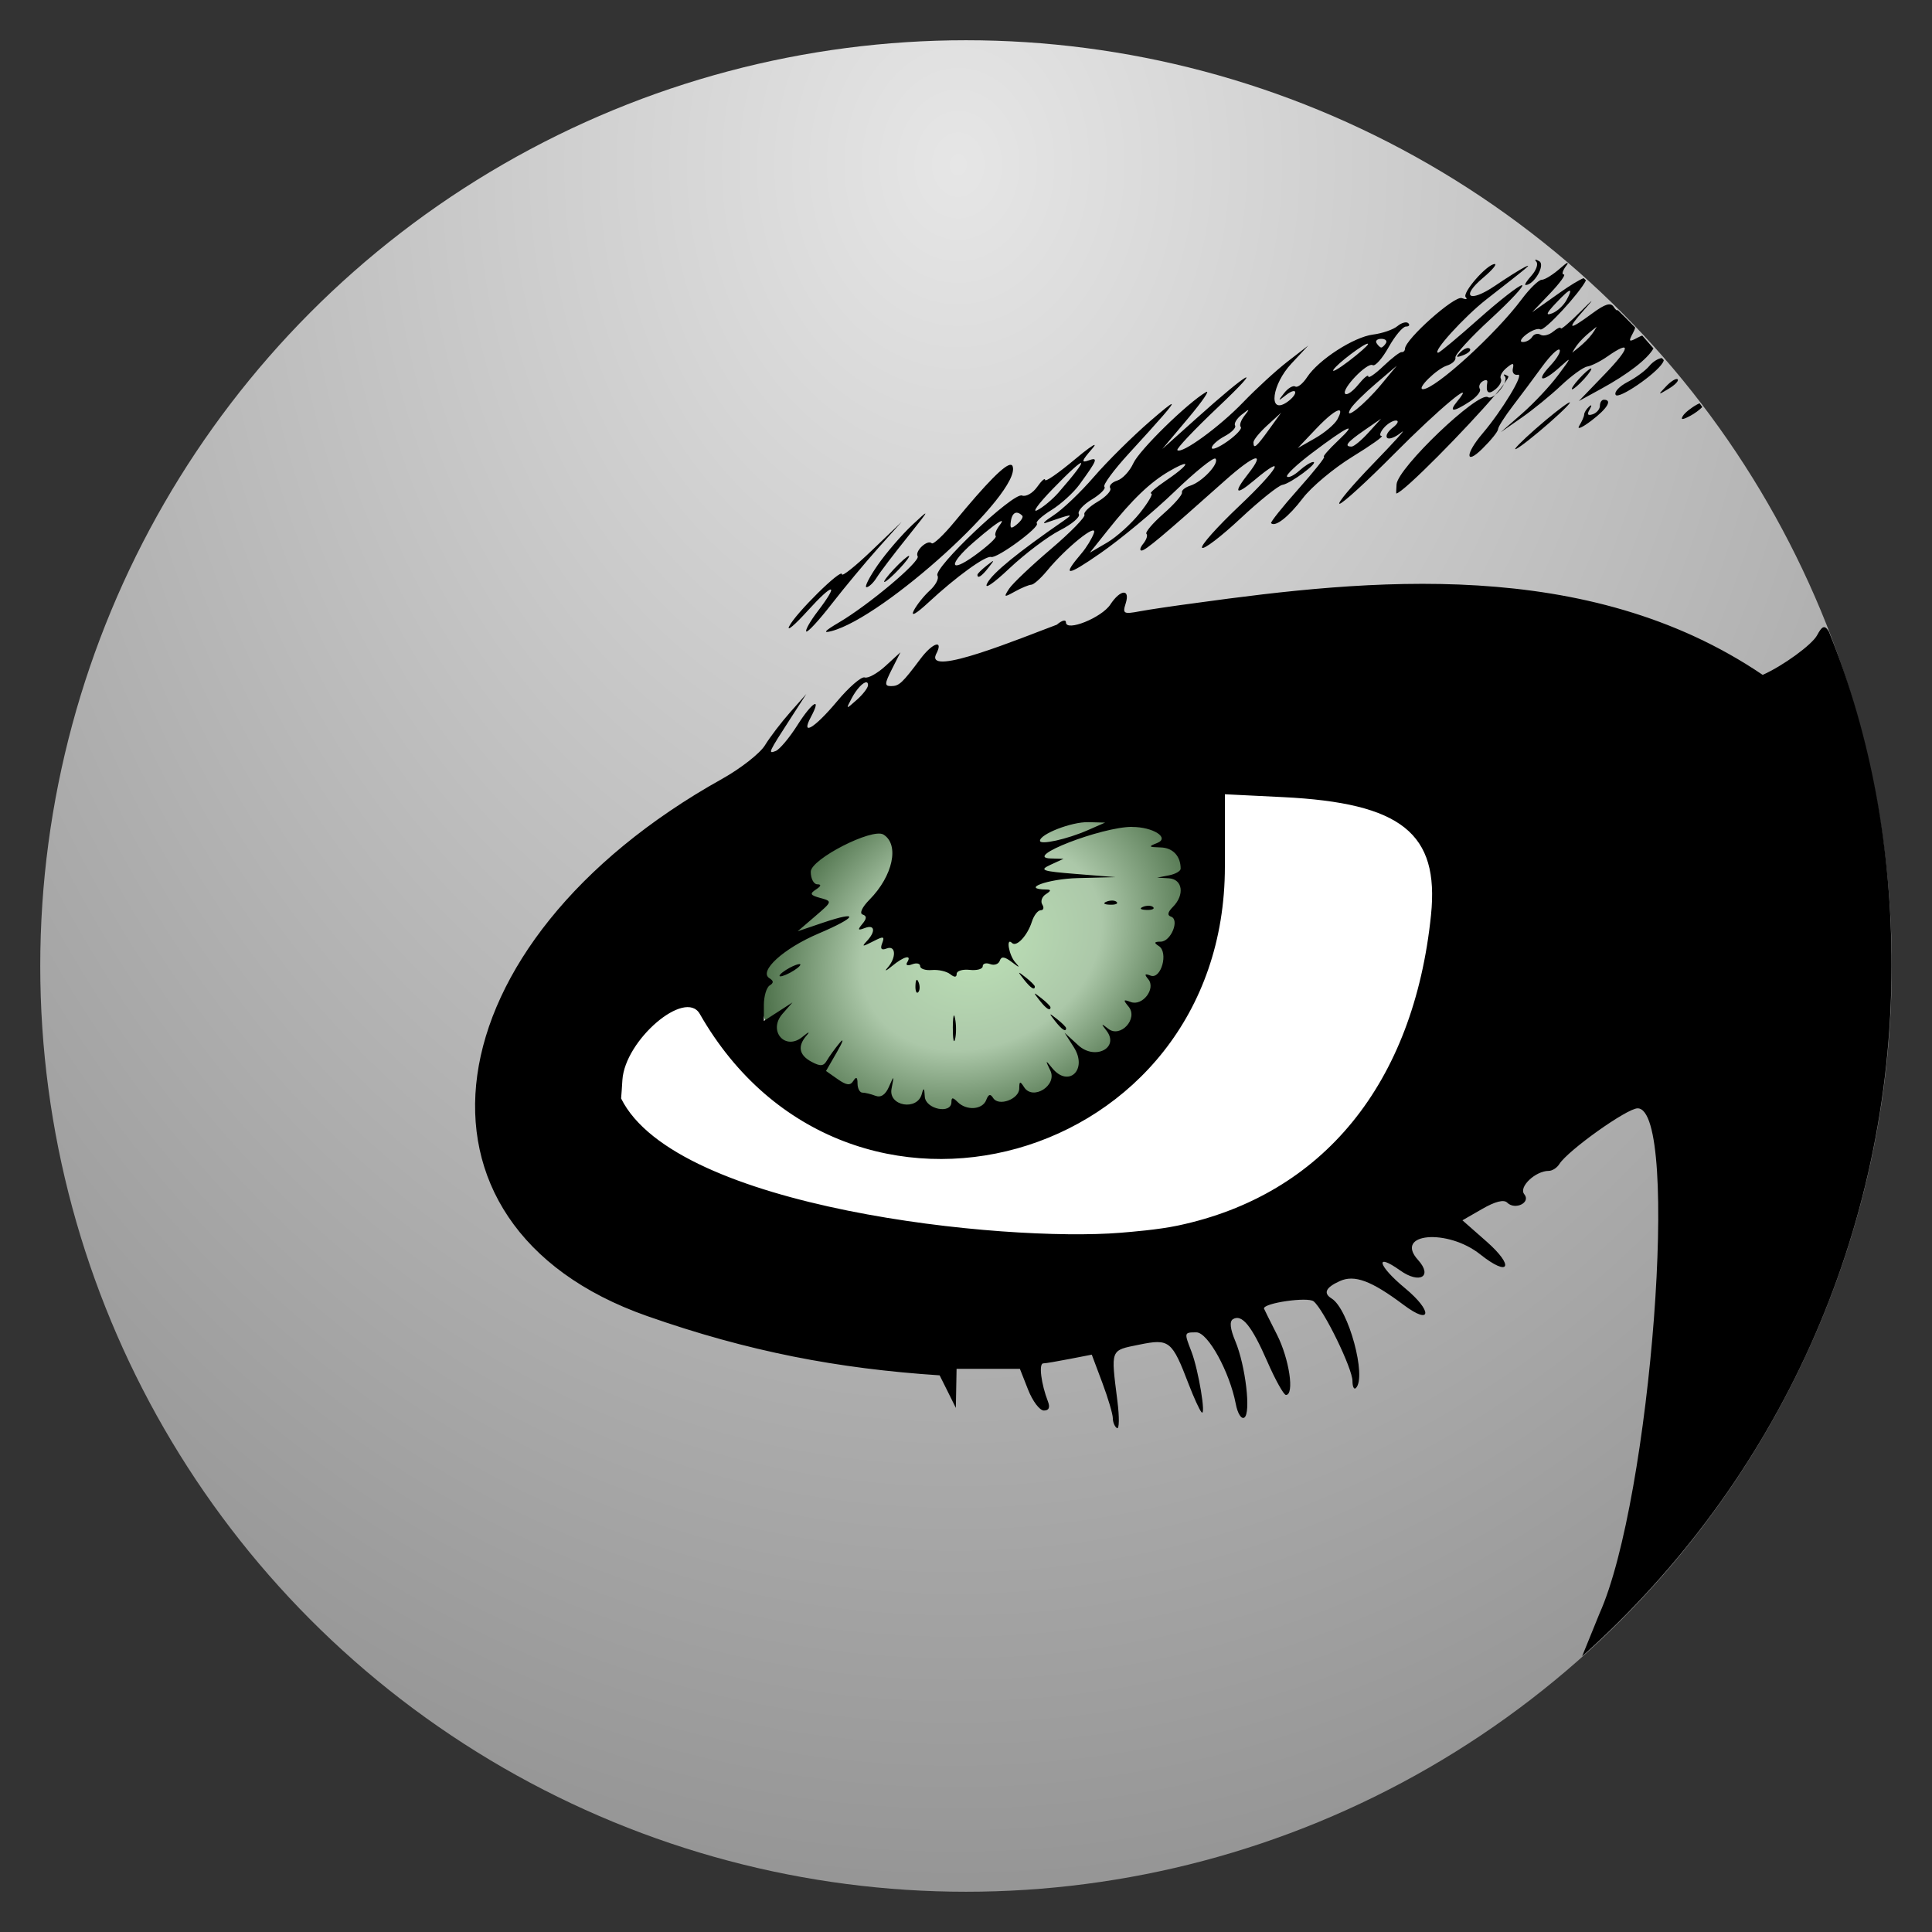 <svg width="48" version="1.1" xmlns="http://www.w3.org/2000/svg" height="48" viewBox="0 0 48 48" xmlns:xlink="http://www.w3.org/1999/xlink">
<rect x="0" y="0" width="48" height="48" fill="#333333" stroke="none"/>
<defs id="defs2">
<linearGradient id="linearGradient937">
<stop offset="0" style="stop-color:#e6e6e6" id="stop933"/>
<stop offset="1" style="stop-color:#969696" id="stop935"/>
</linearGradient>
<linearGradient id="linearGradient927">
<stop offset="0" style="stop-color:#bce0b6" id="stop923"/>
<stop offset="0.5" style="stop-color:#acc8a9" id="stop931"/>
<stop offset="1" style="stop-color:#3b6038" id="stop925"/>
</linearGradient>
<radialGradient fx="-63.733" fy="265.949" cx="-63.733" cy="265.949" gradientTransform="matrix(1.082,-0.148,0.113,0.847,54.713,-204.564)" xlink:href="#linearGradient927" id="radialGradient929" r="5.693" gradientUnits="userSpaceOnUse"/>
<radialGradient fx="24.371" fy="257.291" cx="24.371" cy="257.291" gradientTransform="matrix(-1.449,-0.007,0.009,-1.779,56.815,461.992)" xlink:href="#linearGradient937" id="radialGradient939" r="24" gradientUnits="userSpaceOnUse"/>
</defs>
<g style="fill-rule:evenodd;stroke-width:1.045">
<circle cx="24" cy="24" style="fill:url(#radialGradient939)" id="path838" r="23"/>
<ellipse cx="20.136" cy="30.264" rx="11.214" ry="6.857" style="fill:#fff" id="path833" transform="matrix(0.977,-0.215,0.215,0.977,0,0)"/>
<ellipse cx="15.685" cy="30.043" rx="5.564" ry="4.378" style="fill:url(#radialGradient929)" id="path871" transform="matrix(0.946,-0.324,0.313,0.95,0,0)"/>
<path id="path922" d="m 38.15,6.452 c -0.013,0 -0.009,0.018 0.018,0.047 0.054,0.059 0,0.214 -0.116,0.345 -0.118,0.13 -0.185,0.237 -0.15,0.237 0.211,0 0.499,-0.499 0.34,-0.591 -0.047,-0.027 -0.078,-0.04 -0.092,-0.038 z  m .788,.077 c -0.031,0.017 -0.086,0.058 -0.167,0.13 -0.18,0.16 -0.39,0.292 -0.466,0.292 -0.076,0 -0.301,0.218 -0.5,0.485 -0.639,0.859 -2.148,2.233 -2.451,2.233 -0.174,0 0.34,-0.505 0.597,-0.587 0.132,-0.042 0.225,-0.132 0.209,-0.201 -0.016,-0.069 0.377,-0.5 0.876,-0.958 0.498,-0.458 0.848,-0.835 0.777,-0.837 -0.071,0 -0.554,0.374 -1.073,0.836 -0.519,0.462 -0.974,0.841 -1.01,0.841 -0.164,0 0.643,-0.89 1.202,-1.327 1.075,-0.838 1.145,-0.896 0.946,-0.798 -0.107,0.053 -0.438,0.261 -0.736,0.463 -0.642,0.434 -0.863,0.278 -0.289,-0.205 0.219,-0.184 0.346,-0.336 0.283,-0.336 -0.191,0 -0.822,0.723 -0.72,0.825 0.052,0.052 0.009,0.062 -0.097,0.021 -0.18,-0.069 -1.402,1.019 -1.413,1.257 0,0.053 -0.04,0.091 -0.082,0.084 -0.042,-0.006 -0.246,0.15 -0.453,0.348 -0.207,0.198 -0.376,0.314 -0.376,0.257 0,-0.057 -0.111,0.035 -0.248,0.203 -0.136,0.168 -0.283,0.271 -0.325,0.229 -0.108,-0.107 0.55,-0.794 0.682,-0.712 0.059,0.037 0.238,-0.164 0.396,-0.446 0.158,-0.282 0.352,-0.513 0.43,-0.513 0.078,0 0.105,-0.037 0.059,-0.083 -0.046,-0.046 -0.168,-0.013 -0.271,0.073 -0.103,0.086 -0.376,0.18 -0.606,0.209 -0.479,0.061 -1.354,0.626 -1.637,1.058 -0.106,0.162 -0.237,0.267 -0.293,0.233 -0.055,-0.034 -0.181,0.039 -0.278,0.163 -0.16,0.204 -0.155,0.208 0.05,0.047 0.125,-0.098 0.226,-0.126 0.226,-0.063 0,0.063 -0.104,0.179 -0.232,0.259 -0.444,0.278 -0.343,-0.463 0.134,-0.973 l .421,-.451 -.518,.401 c -0.285,0.221 -0.778,0.674 -1.099,1.008 -0.584,0.608 -1.528,1.296 -1.635,1.189 -0.031,-0.031 0.425,-0.514 1.015,-1.072 1.179,-1.117 0.79,-0.912 -0.546,0.288 l -.842,.755 .644,-.766 c 0.354,-0.421 0.553,-0.712 0.44,-0.646 -0.465,0.273 -1.656,1.439 -1.805,1.768 -0.088,0.194 -0.268,0.388 -0.401,0.43 -0.133,0.042 -0.211,0.127 -0.173,0.188 0.038,0.061 -0.103,0.214 -0.314,0.338 -0.211,0.125 -0.358,0.269 -0.326,0.321 0.032,0.052 -0.341,0.435 -0.83,0.851 -0.489,0.416 -0.958,0.861 -1.042,0.989 -0.14,0.215 -0.129,0.221 0.144,0.069 0.163,-0.091 0.346,-0.166 0.406,-0.169 0.06,0 0.235,-0.157 0.389,-0.343 0.477,-0.58 1.264,-1.214 1.167,-0.939 -0.047,0.133 -0.184,0.358 -0.305,0.5 -0.499,0.587 -0.381,0.588 0.466,0 0.491,-0.34 1.318,-1.026 1.836,-1.524 0.518,-0.499 0.978,-0.871 1.023,-0.826 0.109,0.109 -0.323,0.575 -0.622,0.67 -0.132,0.042 -0.226,0.12 -0.21,0.172 0.016,0.053 -0.19,0.29 -0.46,0.527 -0.269,0.237 -0.459,0.462 -0.422,0.499 0.037,0.037 0,0.146 -0.077,0.242 -0.079,0.096 -0.099,0.173 -0.044,0.173 0.096,0 0.526,-0.36 2.069,-1.736 0.741,-0.66 1.033,-0.747 0.582,-0.173 -0.379,0.482 -0.319,0.557 0.138,0.172 0.851,-0.716 0.605,-0.285 -0.356,0.624 -0.557,0.527 -0.975,0.996 -0.929,1.044 0.046,0.047 0.474,-0.28 0.951,-0.726 0.477,-0.446 0.948,-0.823 1.045,-0.837 0.201,-0.03 0.924,-0.568 0.762,-0.568 -0.057,0 -0.211,0.097 -0.342,0.215 -0.131,0.118 -0.268,0.185 -0.305,0.148 -0.037,-0.037 0.24,-0.3 0.616,-0.584 0.887,-0.672 1.182,-0.811 0.648,-0.307 -0.232,0.22 -0.388,0.399 -0.346,0.399 0.042,0 -0.246,0.362 -0.64,0.804 -0.394,0.442 -0.697,0.823 -0.675,0.845 0.104,0.104 0.436,-0.157 0.789,-0.621 0.214,-0.281 0.767,-0.744 1.229,-1.028 0.463,-0.284 0.791,-0.517 0.729,-0.517 -0.062,0 -0.041,-0.087 0.048,-0.194 0.089,-0.107 0.227,-0.192 0.308,-0.19 0.08,0 0.045,0.081 -0.079,0.175 -0.123,0.094 -0.187,0.208 -0.14,0.255 0.046,0.047 0.206,-0.015 0.354,-0.137 0.148,-0.122 -0.166,0.227 -0.698,0.776 -0.532,0.549 -0.91,0.999 -0.839,0.999 0.071,0 0.681,-0.557 1.356,-1.238 1.106,-1.116 2.08,-1.928 1.568,-1.307 -0.225,0.273 -0.1,0.275 0.31,0.006 0.175,-0.115 0.288,-0.256 0.252,-0.314 -0.036,-0.058 -0.005,-0.144 0.069,-0.19 0.074,-0.046 0.126,-0.036 0.116,0.023 -0.045,0.26 0.026,0.321 0.205,0.173 0.106,-0.088 0.165,-0.205 0.131,-0.26 -0.034,-0.055 0.028,-0.175 0.138,-0.266 0.165,-0.137 0.193,-0.133 0.16,0.018 -0.022,0.101 0.037,0.168 0.13,0.149 0.16,-0.033 -0.398,0.89 -0.882,1.459 -0.429,0.504 -0.437,0.802 -0.01,0.384 0.215,-0.211 0.393,-0.431 0.395,-0.489 0,-0.058 0.169,-0.32 0.37,-0.583 0.201,-0.263 0.528,-0.7 0.725,-0.972 0.198,-0.272 0.392,-0.461 0.432,-0.42 0.041,0.041 -0.063,0.219 -0.23,0.397 -0.378,0.402 -0.195,0.426 0.241,0.032 0.298,-0.27 0.295,-0.255 -0.044,0.2 -0.201,0.27 -0.604,0.7 -0.896,0.955 l -.531,.465 .517,-.36 c 0.285,-0.198 0.728,-0.56 0.985,-0.803 0.257,-0.243 0.549,-0.454 0.648,-0.469 0.099,-0.015 0.325,-0.127 0.5,-0.25 0.604,-0.423 0.573,-0.222 -0.067,0.441 l -.642,.666 .548,-.3 c 0.685,-0.374 1.163,-0.751 1.305,-1.007 -0.092,-0.107 -0.185,-0.213 -0.279,-0.319 -0.033,0.011 -0.068,0.027 -0.108,0.048 -0.227,0.122 -0.241,0.109 -0.12,-0.116 0.026,-0.049 0.044,-0.091 0.054,-0.131 -0.143,-0.147 -0.288,-0.293 -0.435,-0.436 -0.015,0.024 -0.053,-0.004 -0.097,-0.074 -0.077,-0.121 -0.212,-0.081 -0.541,0.162 -0.591,0.436 -0.643,0.407 -0.187,-0.103 0.259,-0.29 0.226,-0.271 -0.104,0.059 -0.267,0.267 -0.485,0.452 -0.485,0.411 0,-0.042 -0.085,-0.005 -0.189,0.081 -0.104,0.086 -0.245,0.121 -0.315,0.078 -0.069,-0.043 -0.163,-0.019 -0.207,0.054 -0.045,0.072 -0.151,0.13 -0.236,0.127 -0.085,0 -0.043,-0.088 0.092,-0.19 0.135,-0.102 0.29,-0.158 0.345,-0.124 0.098,0.06 0.994,-0.919 1.135,-1.218 -0.02,-0.018 -0.04,-0.037 -0.059,-0.055 -0.114,0.046 -0.338,0.181 -0.599,0.366 l -.68,.481 .447,-.469 c 0.245,-0.258 0.398,-0.469 0.34,-0.469 -0.058,0 -0.028,-0.102 0.068,-0.226 0.016,-0.02 0.025,-0.035 0.032,-0.048 l -.016,-.015 v -0.004 z  m .065,.695 c 0.024,0.007 -0.004,0.084 -0.082,0.229 -0.072,0.134 -0.233,0.283 -0.358,0.331 -0.169,0.065 -0.147,0 0.084,-0.244 0.208,-0.221 0.325,-0.326 0.355,-0.316 z  m .666,.892 c -0.138,0.268 -0.355,0.448 -0.607,0.647 0.138,-0.27 0.355,-0.449 0.608,-0.648 z  m -5.352,.302 c 0.101,0 0.152,0.048 0.116,0.108 -0.037,0.059 -0.089,0.108 -0.116,0.108 -0.027,0 -0.08,-0.049 -0.116,-0.108 -0.037,-0.059 0.016,-0.108 0.116,-0.108 z  m -.337,.12 c 0.005,0 0.009,0.005 0.009,0.01 0,0.032 -0.213,0.221 -0.475,0.421 -0.261,0.199 -0.434,0.296 -0.384,0.216 0.096,-0.155 0.767,-0.658 0.85,-0.646 z  m 2.496,.108 c -0.05,0 -0.126,0.037 -0.192,0.104 -0.127,0.128 -0.112,0.143 0.073,0.073 0.128,-0.049 0.199,-0.12 0.16,-0.16 -0.01,-0.01 -0.024,-0.016 -0.04,-0.016 z  m 4.815,.251 c -0.072,0 -0.214,0.073 -0.32,0.202 -0.093,0.111 -0.334,0.288 -0.538,0.394 -0.203,0.105 -0.335,0.248 -0.292,0.318 0.072,0.116 0.989,-0.509 1.166,-0.795 0.017,-0.027 0.026,-0.049 0.029,-0.067 l -.009,-.011 c -0.012,-0.014 -0.024,-0.027 -0.036,-0.04 z  m -6.591,.192 -.388,.467 c -0.424,0.51 -0.95,0.925 -0.755,0.596 0.059,-0.1 0.342,-0.381 0.626,-0.623 l .517,-.441 z  m 4.829,.065 c -0.036,0 -0.17,0.116 -0.299,0.259 -0.129,0.142 -0.206,0.259 -0.17,0.259 0.036,0 0.17,-0.116 0.299,-0.259 0.129,-0.143 0.205,-0.259 0.17,-0.259 z  m -2.158,.151 c -0.016,0 -0.012,0.015 0.015,0.044 0.034,0.037 0.021,0.108 -0.016,0.184 0.078,-0.105 0.12,-0.174 0.101,-0.186 -0.05,-0.029 -0.085,-0.044 -0.1,-0.043 z  m 0,.229 c -0.057,0.076 -0.132,0.169 -0.226,0.279 0.088,-0.068 0.178,-0.179 0.226,-0.279 z  m -.226,.28 c -0.069,0.053 -0.135,0.08 -0.179,0.053 -0.242,-0.15 -2.239,1.757 -2.269,2.166 -0.009,0.126 -0.012,0.228 -0.006,0.228 0.182,-0.023 1.756,-1.628 2.454,-2.447 z  m 4.519,-.397 c -0.049,-0.006 -0.161,0.066 -0.268,0.179 -0.213,0.223 -0.21,0.226 0.062,0.062 0.157,-0.094 0.257,-0.199 0.223,-0.233 -0.004,-0.004 -0.01,-0.008 -0.017,-0.009 z  m -1.818,.514 c -0.053,0 -0.097,0.068 -0.097,0.151 0,0.083 -0.081,0.178 -0.18,0.211 -0.123,0.041 -0.147,0.004 -0.076,-0.118 0.061,-0.105 0.055,-0.135 -0.015,-0.071 -0.065,0.059 -0.119,0.147 -0.12,0.194 0,0.047 -0.056,0.173 -0.122,0.28 -0.066,0.107 0.07,0.049 0.304,-0.129 0.399,-0.304 0.525,-0.518 0.306,-0.518 z  m -.843,.067 c -0.022,-0.016 -0.263,0.16 -0.587,0.43 -0.37,0.309 -0.714,0.63 -0.765,0.712 -0.05,0.082 0.211,-0.103 0.581,-0.412 0.37,-0.309 0.714,-0.629 0.765,-0.712 0.006,-0.01 0.008,-0.017 0.005,-0.019 z  m 3.223,.021 c -0.02,0.009 -0.036,0.016 -0.06,0.029 -0.147,0.079 -0.307,0.207 -0.355,0.285 -0.063,0.102 -0.012,0.101 0.18,0 0.111,-0.059 0.23,-0.147 0.302,-0.22 -0.007,-0.01 -0.015,-0.021 -0.022,-0.031 -0.015,-0.021 -0.029,-0.041 -0.044,-0.061 z  m -13.12,.02 c -0.036,0.005 -0.214,0.15 -0.521,0.415 -0.445,0.385 -1.08,1.013 -1.41,1.396 -0.33,0.383 -0.782,0.813 -1.003,0.955 -0.221,0.143 -0.299,0.224 -0.175,0.18 0.643,-0.223 0.691,-0.229 0.436,-0.052 -1.14,0.787 -1.772,1.302 -1.904,1.554 -0.092,0.175 0.136,0.024 0.552,-0.368 0.389,-0.366 0.953,-0.791 1.253,-0.944 0.3,-0.153 0.511,-0.333 0.47,-0.401 -0.042,-0.067 0.101,-0.231 0.318,-0.362 0.217,-0.132 0.359,-0.275 0.316,-0.318 -0.043,-0.043 0.232,-0.417 0.611,-0.83 0.783,-0.854 1.116,-1.233 1.056,-1.225 z  m 1.906,.15 c 0.009,0.004 -0.025,0.051 -0.096,0.142 -0.088,0.113 -0.129,0.238 -0.09,0.277 0.039,0.039 -0.107,0.198 -0.324,0.353 -0.218,0.155 -0.396,0.229 -0.396,0.165 0,-0.064 0.144,-0.194 0.319,-0.288 0.176,-0.094 0.292,-0.213 0.26,-0.266 -0.032,-0.052 0.043,-0.175 0.167,-0.272 0.099,-0.078 0.151,-0.116 0.16,-0.112 z  m 2.26,.006 c 0.043,0.007 0.034,0.078 -0.043,0.22 -0.067,0.125 -0.317,0.337 -0.555,0.472 l -.432,.246 .447,-.471 c 0.295,-0.312 0.512,-0.478 0.584,-0.466 z  m -1.442,.058 -.304,.421 c -0.316,0.438 -0.384,0.494 -0.384,0.314 0,-0.059 0.155,-0.249 0.344,-0.421 l .344,-.314 z  m 2.483,.149 -.314,.346 c -0.173,0.191 -0.361,0.347 -0.42,0.347 -0.196,0 -0.112,-0.109 0.313,-0.402 l .421,-.291 z  m -7.119,.653 c -0.026,-0.009 -0.203,0.118 -0.485,0.354 -0.409,0.343 -0.744,0.575 -0.744,0.515 0,-0.06 -0.088,0.018 -0.197,0.173 -0.109,0.155 -0.279,0.252 -0.377,0.214 -0.218,-0.084 -2.213,1.806 -2.1,1.989 0.043,0.07 -0.042,0.235 -0.189,0.369 -0.147,0.133 -0.328,0.36 -0.401,0.503 -0.081,0.159 0.062,0.078 0.368,-0.206 0.681,-0.633 1.42,-1.169 1.555,-1.128 0.146,0.044 1.223,-0.746 1.136,-0.833 -0.037,-0.037 0.126,-0.187 0.362,-0.333 0.236,-0.146 0.548,-0.43 0.694,-0.63 0.452,-0.621 0.479,-0.693 0.223,-0.601 -0.183,0.066 -0.164,0.004 0.09,-0.286 0.056,-0.064 0.076,-0.096 0.065,-0.1 z  m -.335,.449 c 0.028,0.019 -0.154,0.268 -0.563,0.736 -0.146,0.167 -0.382,0.363 -0.525,0.436 -0.142,0.073 0.031,-0.165 0.384,-0.529 0.436,-0.45 0.676,-0.661 0.704,-0.643 z  m 2.573,.024 c 0.07,0 -0.089,0.156 -0.455,0.405 -0.266,0.181 -0.435,0.328 -0.377,0.328 0.058,0 -0.069,0.218 -0.281,0.485 -0.213,0.267 -0.579,0.597 -0.814,0.735 l -.427,.249 .447,-.561 c 0.61,-0.766 1.052,-1.189 1.531,-1.466 0.21,-0.122 0.335,-0.176 0.377,-0.175 z  m -4.316,.02 c -0.143,-0.019 -0.601,0.445 -1.398,1.412 -0.275,0.334 -0.532,0.575 -0.57,0.537 -0.103,-0.103 -0.427,0.197 -0.349,0.323 0.076,0.124 -1.216,1.21 -1.961,1.648 -0.352,0.207 -0.406,0.271 -0.179,0.211 1.305,-0.34 4.719,-3.445 4.5,-4.093 -0.007,-0.022 -0.022,-0.035 -0.043,-0.037 z  m .141,1.189 c 0.042,0 0.09,0.024 0.141,0.075 0.031,0.031 -0.027,0.127 -0.13,0.213 -0.152,0.126 -0.181,0.111 -0.153,-0.079 0.02,-0.135 0.072,-0.207 0.142,-0.209 z  m -2.268,.022 c -0.013,-0.006 -0.121,0.093 -0.317,0.276 -0.266,0.249 -0.656,0.701 -0.866,1.004 -0.21,0.303 -0.335,0.55 -0.278,0.55 0.057,0 0.173,-0.109 0.256,-0.243 0.083,-0.134 0.426,-0.585 0.762,-1.003 0.317,-0.396 0.459,-0.576 0.443,-0.583 z  m 1.887,.186 c 0.029,-0.006 0.019,0.027 -0.04,0.103 -0.088,0.113 -0.133,0.235 -0.098,0.27 0.035,0.035 -0.205,0.256 -0.533,0.492 -0.624,0.448 -0.645,0.212 -0.03,-0.326 0.376,-0.328 0.636,-0.525 0.701,-0.538 z  m -2.48,.026 -.739,.708 c -0.406,0.389 -0.739,0.654 -0.739,0.588 0,-0.165 -1.156,0.975 -1.311,1.294 -0.069,0.142 0.138,-0.032 0.46,-0.388 0.642,-0.708 0.794,-0.701 0.251,0.012 -0.188,0.246 -0.317,0.473 -0.286,0.504 0.031,0.031 0.315,-0.277 0.63,-0.683 0.316,-0.407 0.835,-1.03 1.154,-1.387 l .58,-.647 z  m .186,.84 c -0.036,0 -0.202,0.146 -0.369,0.324 -0.167,0.178 -0.275,0.323 -0.24,0.323 0.036,0 0.202,-0.145 0.369,-0.323 0.167,-0.178 0.275,-0.324 0.239,-0.324 z  m 2.091,.129 c -0.007,-0.006 -0.059,0.033 -0.162,0.114 -0.125,0.098 -0.227,0.2 -0.227,0.226 0,0.107 0.106,0.038 0.275,-0.178 0.081,-0.103 0.12,-0.155 0.114,-0.162 z  m 5.047,1.04 c -0.534,0.07 -1.167,0.163 -1.406,0.208 -0.4,0.075 -0.427,0.058 -0.347,-0.195 0.118,-0.372 -0.131,-0.354 -0.381,0.026 -0.215,0.328 -1.103,0.684 -1.103,0.443 0,-0.076 -0.102,-0.05 -0.226,0.058 -0.869,0.323 -3.252,1.311 -3.005,0.742 0.205,-0.383 -0.074,-0.306 -0.382,0.105 -0.456,0.608 -0.532,0.679 -0.731,0.679 -0.166,0 -0.164,-0.057 0.02,-0.42 l .213,-.421 -.371,.34 c -0.204,0.187 -0.437,0.315 -0.517,0.286 -0.08,-0.03 -0.392,0.24 -0.692,0.599 -0.557,0.665 -0.908,0.874 -0.645,0.383 0.28,-0.523 0.03,-0.374 -0.332,0.198 -0.201,0.318 -0.446,0.61 -0.544,0.648 -0.199,0.076 -0.185,0.047 0.385,-0.834 l .377,-.583 -.401,.453 c -0.221,0.249 -0.502,0.618 -0.626,0.82 -0.123,0.202 -0.603,0.577 -1.066,0.836 -7.316,4.082 -8.281,11.091 -1.865,13.345 2.517,0.884 4.74,1.307 7.27,1.474 l .202,.404 .201,.405 .009,-.486 .009,-.485 h 0.786 0.787 l .204,.518 c 0.112,0.285 0.288,0.518 0.392,0.518 0.126,0 0.159,-0.075 0.1,-0.227 -0.167,-0.433 -0.231,-0.938 -0.118,-0.944 0.062,0 0.36,-0.053 0.661,-0.111 l .547,-.106 .262,.698 c 0.144,0.384 0.261,0.781 0.261,0.881 0,0.1 0.047,0.211 0.103,0.246 0.057,0.035 0.062,-0.267 0.011,-0.672 -0.164,-1.31 -0.186,-1.253 0.544,-1.402 0.749,-0.153 0.811,-0.103 1.229,0.989 0.123,0.32 0.264,0.63 0.315,0.688 0.124,0.142 -0.073,-1.049 -0.249,-1.505 -0.184,-0.477 -0.184,-0.477 0.124,-0.477 0.286,0 0.825,0.981 0.978,1.779 0.045,0.236 0.137,0.384 0.211,0.339 0.171,-0.106 0.032,-1.29 -0.222,-1.898 -0.129,-0.308 -0.149,-0.492 -0.06,-0.547 0.222,-0.137 0.468,0.167 0.852,1.047 0.2,0.459 0.41,0.835 0.465,0.835 0.217,0 0.083,-0.895 -0.223,-1.499 -0.178,-0.35 -0.323,-0.642 -0.323,-0.649 -0.006,-0.138 1.093,-0.295 1.235,-0.177 0.255,0.212 0.964,1.668 0.964,1.979 0,0.143 0.039,0.221 0.086,0.173 0.273,-0.273 -0.185,-1.964 -0.602,-2.222 -0.216,-0.133 -0.151,-0.274 0.199,-0.433 0.367,-0.167 0.784,-0.012 1.59,0.592 0.696,0.522 0.724,0.155 0.031,-0.418 -0.671,-0.556 -0.765,-0.899 -0.12,-0.44 0.485,0.346 0.818,0.152 0.445,-0.26 -0.605,-0.668 0.73,-0.787 1.546,-0.138 0.724,0.576 0.86,0.3 0.157,-0.319 l -.6,-.528 .492,-.283 c 0.321,-0.185 0.537,-0.239 0.619,-0.157 0.196,0.196 0.598,0 0.425,-0.209 -0.146,-0.176 0.277,-0.579 0.608,-0.579 0.087,0 0.205,-0.075 0.262,-0.167 0.209,-0.337 1.682,-1.387 1.946,-1.387 1.067,0 0.333,9.715 -0.949,12.557 l -.429,1.056 c 4.886,-4.355 7.68,-10.54 7.687,-17.151 0,-2.842 -0.481,-5.659 -1.558,-8.309 -0.11,-0.184 -0.179,-0.116 -0.291,0.093 -0.127,0.237 -0.85,0.762 -1.352,0.985 -4.365,-2.957 -9.834,-2.371 -14.075,-1.787 z  m -8.194,1.972 c 0.025,0 0.04,0.024 0.04,0.07 0,0.064 -0.125,0.229 -0.278,0.364 -0.276,0.245 -0.276,0.244 -0.128,-0.038 0.124,-0.236 0.29,-0.404 0.366,-0.396 z  m 8.906,2.781 1.44,.071 c 2.946,0.145 3.889,0.896 3.681,2.929 -0.429,4.186 -2.683,6.953 -6.285,7.715 -0.498,0.105 -1.14,0.155 -1.424,0.179 -2.897,0.237 -11.056,-0.591 -12.413,-3.337 0.007,-0.078 0.022,-0.282 0.032,-0.455 0.062,-0.995 1.562,-2.278 1.923,-1.645 3.644,6.384 13.046,3.746 13.046,-3.659 v -1.797 z  m -3.403,.693 .427,.011 -.434,.19 c -0.512,0.224 -1.184,0.372 -1.184,0.262 0,-0.167 0.787,-0.472 1.191,-0.462 z  m 1.096,.119 c 0.525,0 0.949,0.272 0.622,0.4 -0.223,0.087 -0.213,0.101 0.086,0.109 0.305,0.007 0.5,0.213 0.5,0.528 0,0.06 -0.131,0.135 -0.292,0.166 l -.291,.056 .291,.017 c 0.342,0.021 0.397,0.412 0.099,0.711 -0.129,0.129 -0.145,0.209 -0.048,0.241 0.222,0.074 0,0.62 -0.253,0.622 -0.165,0 -0.177,0.028 -0.049,0.109 0.246,0.156 0.058,0.835 -0.203,0.735 -0.148,-0.057 -0.162,-0.035 -0.059,0.089 0.196,0.236 -0.145,0.678 -0.436,0.566 -0.185,-0.071 -0.193,-0.053 -0.053,0.115 0.247,0.298 -0.201,0.788 -0.504,0.551 -0.179,-0.14 -0.186,-0.134 -0.046,0.045 0.332,0.426 -0.283,0.747 -0.699,0.365 l -.341,-.312 .228,.357 c 0.357,0.558 -0.13,1.024 -0.54,0.516 -0.165,-0.204 -0.17,-0.198 -0.042,0.066 0.179,0.369 -0.434,0.757 -0.652,0.413 -0.099,-0.156 -0.119,-0.151 -0.12,0.031 0,0.267 -0.513,0.456 -0.648,0.239 -0.069,-0.111 -0.117,-0.098 -0.173,0.05 -0.093,0.242 -0.488,0.27 -0.709,0.05 -0.121,-0.121 -0.155,-0.121 -0.155,0 0,0.31 -0.646,0.177 -0.662,-0.136 -0.011,-0.219 -0.029,-0.236 -0.074,-0.065 -0.112,0.427 -0.837,0.302 -0.752,-0.13 0.067,-0.34 0.064,-0.342 -0.063,-0.051 -0.088,0.202 -0.202,0.278 -0.338,0.226 -0.112,-0.043 -0.257,-0.078 -0.323,-0.078 -0.065,0 -0.12,-0.102 -0.121,-0.226 0,-0.159 -0.032,-0.179 -0.103,-0.067 -0.078,0.124 -0.168,0.114 -0.391,-0.042 l -.289,-.203 .274,-.475 c 0.153,-0.265 0.179,-0.361 0.06,-0.217 -0.118,0.142 -0.259,0.339 -0.315,0.436 -0.08,0.139 -0.161,0.145 -0.379,0.028 -0.314,-0.168 -0.354,-0.391 -0.117,-0.661 0.089,-0.101 0.04,-0.082 -0.108,0.041 -0.431,0.357 -0.868,-0.152 -0.494,-0.575 l .246,-.28 -.356,.23 -.355,.229 v -0.395 c 0,-0.218 0.065,-0.436 0.143,-0.485 0.104,-0.064 0.103,-0.114 -0.004,-0.18 -0.277,-0.171 0.348,-0.741 1.218,-1.11 0.967,-0.411 1.034,-0.582 0.105,-0.268 l -.622,.211 .433,-.372 c 0.43,-0.37 0.431,-0.372 0.13,-0.455 -0.252,-0.069 -0.271,-0.105 -0.109,-0.211 0.13,-0.085 0.141,-0.128 0.033,-0.129 -0.089,0 -0.162,-0.141 -0.162,-0.312 0,-0.313 1.529,-1.095 1.806,-0.924 0.403,0.249 0.236,1.028 -0.348,1.619 -0.184,0.187 -0.254,0.34 -0.169,0.368 0.106,0.035 0.104,0.099 -0.007,0.233 -0.124,0.149 -0.113,0.169 0.059,0.103 0.251,-0.097 0.279,0.083 0.051,0.325 -0.134,0.142 -0.108,0.143 0.149,0.01 0.268,-0.138 0.3,-0.133 0.233,0.042 -0.054,0.14 -0.02,0.181 0.11,0.131 0.232,-0.089 0.248,0.223 0.025,0.477 -0.089,0.101 -0.04,0.084 0.108,-0.039 0.295,-0.245 0.504,-0.297 0.379,-0.095 -0.045,0.073 0.006,0.094 0.122,0.05 0.11,-0.042 0.2,-0.022 0.2,0.045 0,0.067 0.131,0.111 0.292,0.097 0.16,-0.014 0.364,0.032 0.453,0.102 0.107,0.085 0.162,0.082 0.162,-0.007 0,-0.074 0.145,-0.118 0.323,-0.099 0.178,0.02 0.324,-0.02 0.324,-0.089 0,-0.069 0.083,-0.093 0.186,-0.054 0.102,0.039 0.209,0 0.238,-0.084 0.038,-0.114 0.117,-0.105 0.299,0.033 0.194,0.148 0.213,0.149 0.086,0.007 -0.16,-0.179 -0.237,-0.637 -0.081,-0.481 0.11,0.11 0.384,-0.183 0.493,-0.528 0.05,-0.157 0.149,-0.285 0.22,-0.285 0.071,0 0.088,-0.064 0.039,-0.143 -0.049,-0.079 -0.008,-0.195 0.09,-0.257 0.129,-0.082 0.133,-0.114 0.016,-0.115 -0.668,-0.008 0.035,-0.266 0.776,-0.284 l .939,-.024 -.971,-.078 c -0.865,-0.069 -0.935,-0.094 -0.647,-0.228 l .324,-.149 -.318,-.009 c -0.715,-0.018 1.259,-0.785 2.022,-0.785 z  m -.486,1.829 c -0.045,0 -0.096,0.006 -0.143,0.025 -0.103,0.041 -0.072,0.072 0.079,0.078 0.136,0.005 0.212,-0.025 0.169,-0.068 -0.022,-0.021 -0.06,-0.033 -0.105,-0.035 z  m .906,.129 c -0.045,0 -0.096,0.006 -0.142,0.025 -0.103,0.041 -0.073,0.073 0.078,0.079 0.136,0.006 0.213,-0.026 0.17,-0.069 -0.022,-0.021 -0.06,-0.033 -0.105,-0.035 z  m -8.68,1.449 c -0.039,0 -0.132,0.031 -0.239,0.088 -0.142,0.076 -0.259,0.167 -0.259,0.203 0,0.036 0.117,0 0.259,-0.074 0.142,-0.076 0.259,-0.167 0.259,-0.203 0,-0.008 -0.007,-0.014 -0.02,-0.014 z  m 5.457,.217 c -0.007,0.006 0.032,0.059 0.113,0.162 0.169,0.216 0.275,0.285 0.275,0.178 0,-0.027 -0.102,-0.129 -0.227,-0.226 -0.103,-0.081 -0.155,-0.12 -0.161,-0.114 z  m -2.541,.174 c -0.02,0 -0.034,0.045 -0.037,0.139 -0.006,0.136 0.025,0.213 0.068,0.17 0.043,-0.043 0.048,-0.155 0.01,-0.248 -0.016,-0.039 -0.029,-0.059 -0.041,-0.061 z  m 2.93,.344 c -0.007,0.006 0.032,0.059 0.113,0.162 0.169,0.216 0.275,0.284 0.275,0.177 0,-0.027 -0.102,-0.129 -0.226,-0.226 -0.103,-0.081 -0.155,-0.12 -0.161,-0.113 z  m .388,.517 c -0.007,0.006 0.032,0.059 0.113,0.162 0.169,0.216 0.275,0.285 0.275,0.178 0,-0.027 -0.102,-0.129 -0.226,-0.226 -0.103,-0.081 -0.155,-0.12 -0.162,-0.114 z  m -2.395,.022 c -0.018,0 -0.031,0.106 -0.032,0.301 0,0.285 0.024,0.417 0.056,0.293 0.032,-0.124 0.033,-0.356 0,-0.517 -0.01,-0.05 -0.019,-0.075 -0.027,-0.077 z "/>
</g>
</svg>
